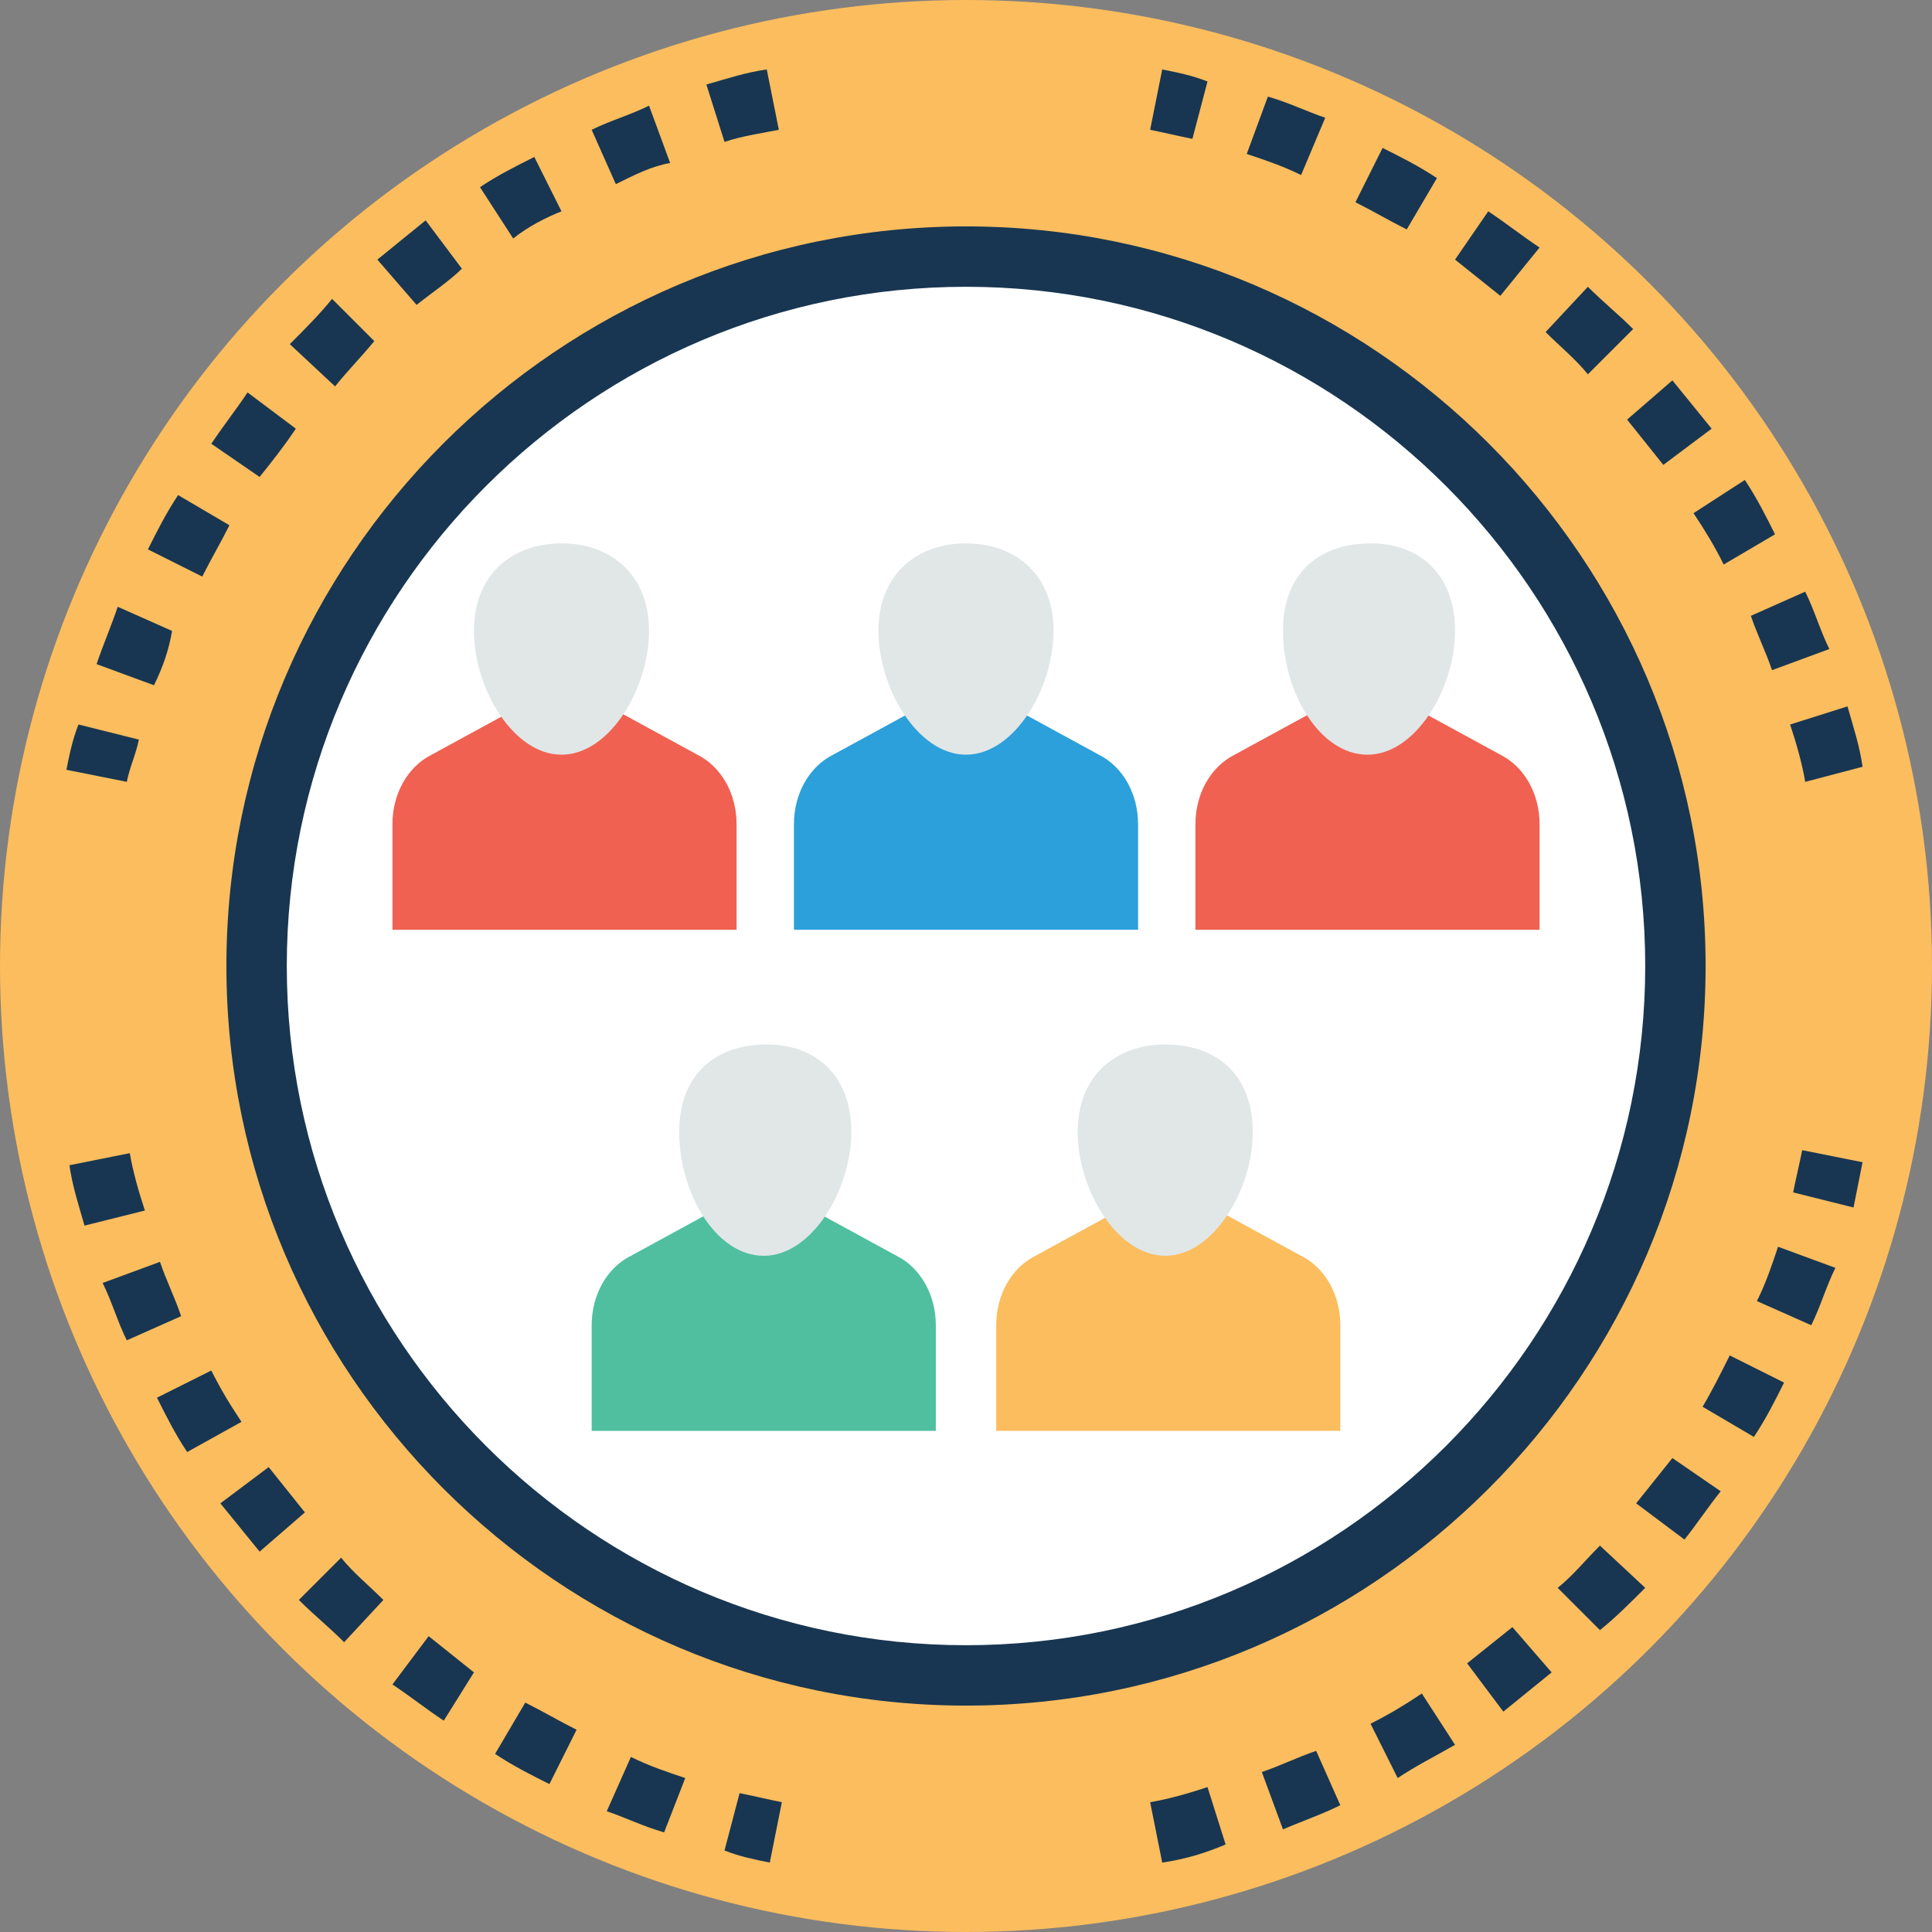 <?xml version="1.0" encoding="iso-8859-1"?>
<!-- Generator: Adobe Illustrator 19.0.0, SVG Export Plug-In . SVG Version: 6.00 Build 0)  -->
<svg version="1.1" id="Capa_1" xmlns="http://www.w3.org/2000/svg" xmlns:xlink="http://www.w3.org/1999/xlink" x="0px" y="0px"
	 viewBox="0 0 504.123 504.123" style="enable-background:new 0 0 504.123 504.123;" xml:space="preserve">
<rect x="0" y="0" width="504.123" height="504.123" fill="#808080" stroke="none"/>
<circle style="fill:#FBBD5E;" cx="252.062" cy="252.062" r="252.062"/>
<circle style="fill:#FFFFFF;" cx="252.062" cy="252.062" r="185.108"/>
<path style="fill:#183651;" d="M252.062,445.046c-106.338,0-192.985-86.646-192.985-192.985S145.723,59.077,252.062,59.077
	s192.985,86.646,192.985,192.985S358.4,445.046,252.062,445.046z M252.062,74.831c-97.674,0-177.231,79.557-177.231,177.231
	s79.557,177.231,177.231,177.231s177.231-79.557,177.231-177.231S349.735,74.831,252.062,74.831z"/>
<path style="fill:#F06151;" d="M181.957,196.923l-34.658-18.905l-34.658,18.905c-6.302,3.151-10.24,10.24-10.24,18.117v27.569
	h89.797V215.04C192.197,207.163,188.258,200.074,181.957,196.923z"/>
<path style="fill:#E1E6E7;" d="M169.354,164.628c0,14.966-10.24,32.295-22.843,32.295s-22.843-17.329-22.843-32.295
	c0-14.966,10.24-22.843,22.843-22.843S169.354,149.662,169.354,164.628z"/>
<path style="fill:#2CA0DA;" d="M286.72,196.923l-34.658-18.905l-34.658,18.905c-6.302,3.151-10.24,10.24-10.24,18.117v27.569h89.797
	V215.04C296.96,207.163,293.022,200.074,286.72,196.923z"/>
<path style="fill:#E1E6E7;" d="M274.905,164.628c0,14.966-10.24,32.295-22.843,32.295c-12.603,0-22.843-17.329-22.843-32.295
	c0-14.966,10.24-22.843,22.843-22.843S274.905,149.662,274.905,164.628z"/>
<path style="fill:#F06151;" d="M391.483,196.923l-34.658-18.905l-34.658,18.905c-6.302,3.151-10.24,10.24-10.24,18.117v27.569
	h89.797V215.04C401.723,207.163,397.785,200.074,391.483,196.923z"/>
<path style="fill:#E1E6E7;" d="M379.668,164.628c0,14.966-10.24,32.295-22.843,32.295s-22.055-16.542-22.055-32.295
	s10.24-22.843,22.843-22.843C370.215,141.785,379.668,149.662,379.668,164.628z"/>
<path style="fill:#4FBF9F;" d="M233.945,327.68l-34.658-18.905l-34.658,18.905c-6.302,3.151-10.24,10.24-10.24,18.117v27.569h89.797
	v-27.569C244.185,337.92,240.246,330.831,233.945,327.68z"/>
<path style="fill:#E1E6E7;" d="M222.129,295.385c0,14.966-10.24,32.295-22.843,32.295s-22.055-16.542-22.055-32.295
	s10.24-22.843,22.843-22.843C212.677,272.542,222.129,280.418,222.129,295.385z"/>
<path style="fill:#FBBD5E;" d="M339.495,327.68l-34.658-18.905l-34.658,18.905c-6.302,3.151-10.24,10.24-10.24,18.117v27.569h89.797
	v-27.569C349.735,337.92,345.797,330.831,339.495,327.68z"/>
<path style="fill:#E1E6E7;" d="M326.892,295.385c0,14.966-10.24,32.295-22.843,32.295c-12.603,0-22.843-17.329-22.843-32.295
	s10.24-22.843,22.843-22.843C317.44,272.542,326.892,280.418,326.892,295.385z"/>
<g>
	<path style="fill:#183651;" d="M200.862,486.006c-3.938-0.788-7.877-1.575-11.815-3.151l3.938-14.966
		c3.938,0.788,7.089,1.575,11.028,2.363L200.862,486.006z M173.292,478.129c-5.514-1.575-10.24-3.938-14.966-5.514l6.302-14.178
		c4.726,2.363,9.452,3.938,14.178,5.514L173.292,478.129z M143.36,465.526c-4.726-2.363-9.452-4.726-14.178-7.877l7.877-13.391
		c4.726,2.363,8.665,4.726,13.391,7.089L143.36,465.526z M115.791,448.985c-4.726-3.151-8.665-6.302-13.391-9.452l9.452-12.603
		c3.938,3.151,7.877,6.302,11.815,9.452L115.791,448.985z M89.797,428.505c-3.938-3.938-7.877-7.089-11.815-11.028l11.028-11.028
		c3.151,3.938,7.089,7.089,11.028,11.028L89.797,428.505z M67.742,404.874c-3.151-3.938-7.089-8.665-10.24-12.603l12.603-9.452
		c3.151,3.938,6.302,7.877,9.452,11.815L67.742,404.874z M48.837,378.88c-3.151-4.726-5.514-9.452-7.877-14.178l14.178-7.089
		c2.363,4.726,4.726,8.665,7.877,13.391L48.837,378.88z M33.083,349.735c-2.363-4.726-3.938-10.24-6.302-14.966l14.966-5.514
		c1.575,4.726,3.938,9.452,5.514,14.178L33.083,349.735z M22.055,319.803c-1.575-5.514-3.151-10.24-3.938-15.754l15.754-3.151
		c0.788,4.726,2.363,10.24,3.938,14.966L22.055,319.803z"/>
	<path style="fill:#183651;" d="M303.262,486.006l-3.151-15.754c4.726-0.788,10.24-2.363,14.966-3.938l4.726,14.966
		C314.289,483.643,308.775,485.218,303.262,486.006z M334.769,477.342l-5.514-14.966c4.726-1.575,9.452-3.938,14.178-5.514
		l6.302,14.178C345.009,473.403,340.283,474.978,334.769,477.342z M364.702,463.951l-7.089-14.178
		c4.726-2.363,8.665-4.726,13.391-7.877l8.665,13.391C374.154,458.437,369.428,460.8,364.702,463.951z M392.271,446.622
		l-9.452-12.603c3.938-3.151,7.877-6.302,11.815-9.452l10.24,11.815C400.935,439.532,396.209,443.471,392.271,446.622z
		 M417.477,425.354l-11.028-11.028c3.938-3.151,7.089-7.089,11.028-11.028l11.815,11.028
		C425.354,418.265,421.415,422.203,417.477,425.354z M439.532,401.723l-12.603-9.452c3.151-3.938,6.302-7.877,9.452-11.815
		l12.603,8.665C445.834,393.058,442.683,397.785,439.532,401.723z M457.649,374.942l-13.391-7.877
		c2.363-3.938,4.726-8.665,7.089-13.391l14.178,7.089C463.163,365.489,460.8,370.215,457.649,374.942z M472.615,345.797
		l-14.178-6.302c2.363-4.726,3.938-9.452,5.514-14.178l14.966,5.514C476.554,335.557,474.978,341.071,472.615,345.797z
		 M483.643,315.077l-15.754-3.938c0.788-3.938,1.575-7.089,2.363-11.028l15.754,3.151
		C485.218,307.2,484.431,311.138,483.643,315.077z"/>
	<path style="fill:#183651;" d="M471.04,204.012c-0.788-4.726-2.363-10.24-3.938-14.966l14.966-4.726
		c1.575,5.514,3.151,10.24,3.938,15.754L471.04,204.012z M462.375,174.868c-1.575-4.726-3.938-9.452-5.514-14.178l14.178-6.302
		c2.363,4.726,3.938,10.24,6.302,14.966L462.375,174.868z M449.772,147.298c-2.363-4.726-4.726-8.665-7.877-13.391l13.391-8.665
		c3.151,4.726,5.514,9.452,7.877,14.178L449.772,147.298z M434.018,121.305c-3.151-3.938-6.302-7.877-9.452-11.815l11.815-10.24
		c3.151,3.938,7.089,8.665,10.24,12.603L434.018,121.305z M414.326,97.674c-3.151-3.938-7.089-7.089-11.028-11.028l11.028-11.815
		c3.938,3.938,7.877,7.089,11.815,11.028L414.326,97.674z M391.483,77.194c-3.938-3.151-7.877-6.302-11.815-9.452l8.665-12.603
		c4.726,3.151,8.665,6.302,13.391,9.452L391.483,77.194z M367.065,59.865c-4.726-2.363-8.665-4.726-13.391-7.089l7.089-14.178
		c4.726,2.363,9.452,4.726,14.178,7.877L367.065,59.865z M339.495,45.686c-4.726-2.363-9.452-3.938-14.178-5.514l5.514-14.966
		c5.514,1.575,10.24,3.938,14.966,5.514L339.495,45.686z M311.138,36.234c-3.938-0.788-7.089-1.575-11.028-2.363l3.151-15.754
		c3.938,0.788,7.877,1.575,11.815,3.151L311.138,36.234z"/>
	<path style="fill:#183651;" d="M33.083,204.012l-15.754-3.151c0.788-3.938,1.575-7.877,3.151-11.815l15.754,3.938
		C35.446,196.923,33.871,200.074,33.083,204.012z M40.172,178.806l-14.966-5.514c1.575-4.726,3.938-10.24,5.514-14.966l14.178,6.302
		C44.111,169.354,42.535,174.08,40.172,178.806z M52.775,150.449l-14.178-7.089c2.363-4.726,4.726-9.452,7.877-14.178l13.391,7.877
		C57.502,141.785,55.138,145.723,52.775,150.449z M67.742,124.455l-12.603-8.665c3.151-4.726,6.302-8.665,9.452-13.391l12.603,9.452
		C74.043,116.578,70.892,120.517,67.742,124.455z M87.434,100.825L75.618,89.797c3.938-3.938,7.877-7.877,11.028-11.815
		l11.028,11.028C93.735,93.735,90.585,96.886,87.434,100.825z M108.702,79.557l-10.24-11.815c3.938-3.151,8.665-7.089,12.603-10.24
		l9.452,12.603C117.366,73.255,112.64,76.406,108.702,79.557z M133.908,62.228l-8.665-13.391c4.726-3.151,9.452-5.514,14.178-7.877
		l7.089,14.178C142.572,56.714,137.846,59.077,133.908,62.228z M160.689,48.049l-6.302-14.178c4.726-2.363,10.24-3.938,14.966-6.302
		l5.514,14.966C170.142,43.323,165.415,45.686,160.689,48.049z M189.046,37.022l-4.726-14.966c5.514-1.575,10.24-3.151,15.754-3.938
		l3.151,15.754C199.286,34.658,193.772,35.446,189.046,37.022z"/>
</g>
<g>
</g>
<g>
</g>
<g>
</g>
<g>
</g>
<g>
</g>
<g>
</g>
<g>
</g>
<g>
</g>
<g>
</g>
<g>
</g>
<g>
</g>
<g>
</g>
<g>
</g>
<g>
</g>
<g>
</g>
</svg>
